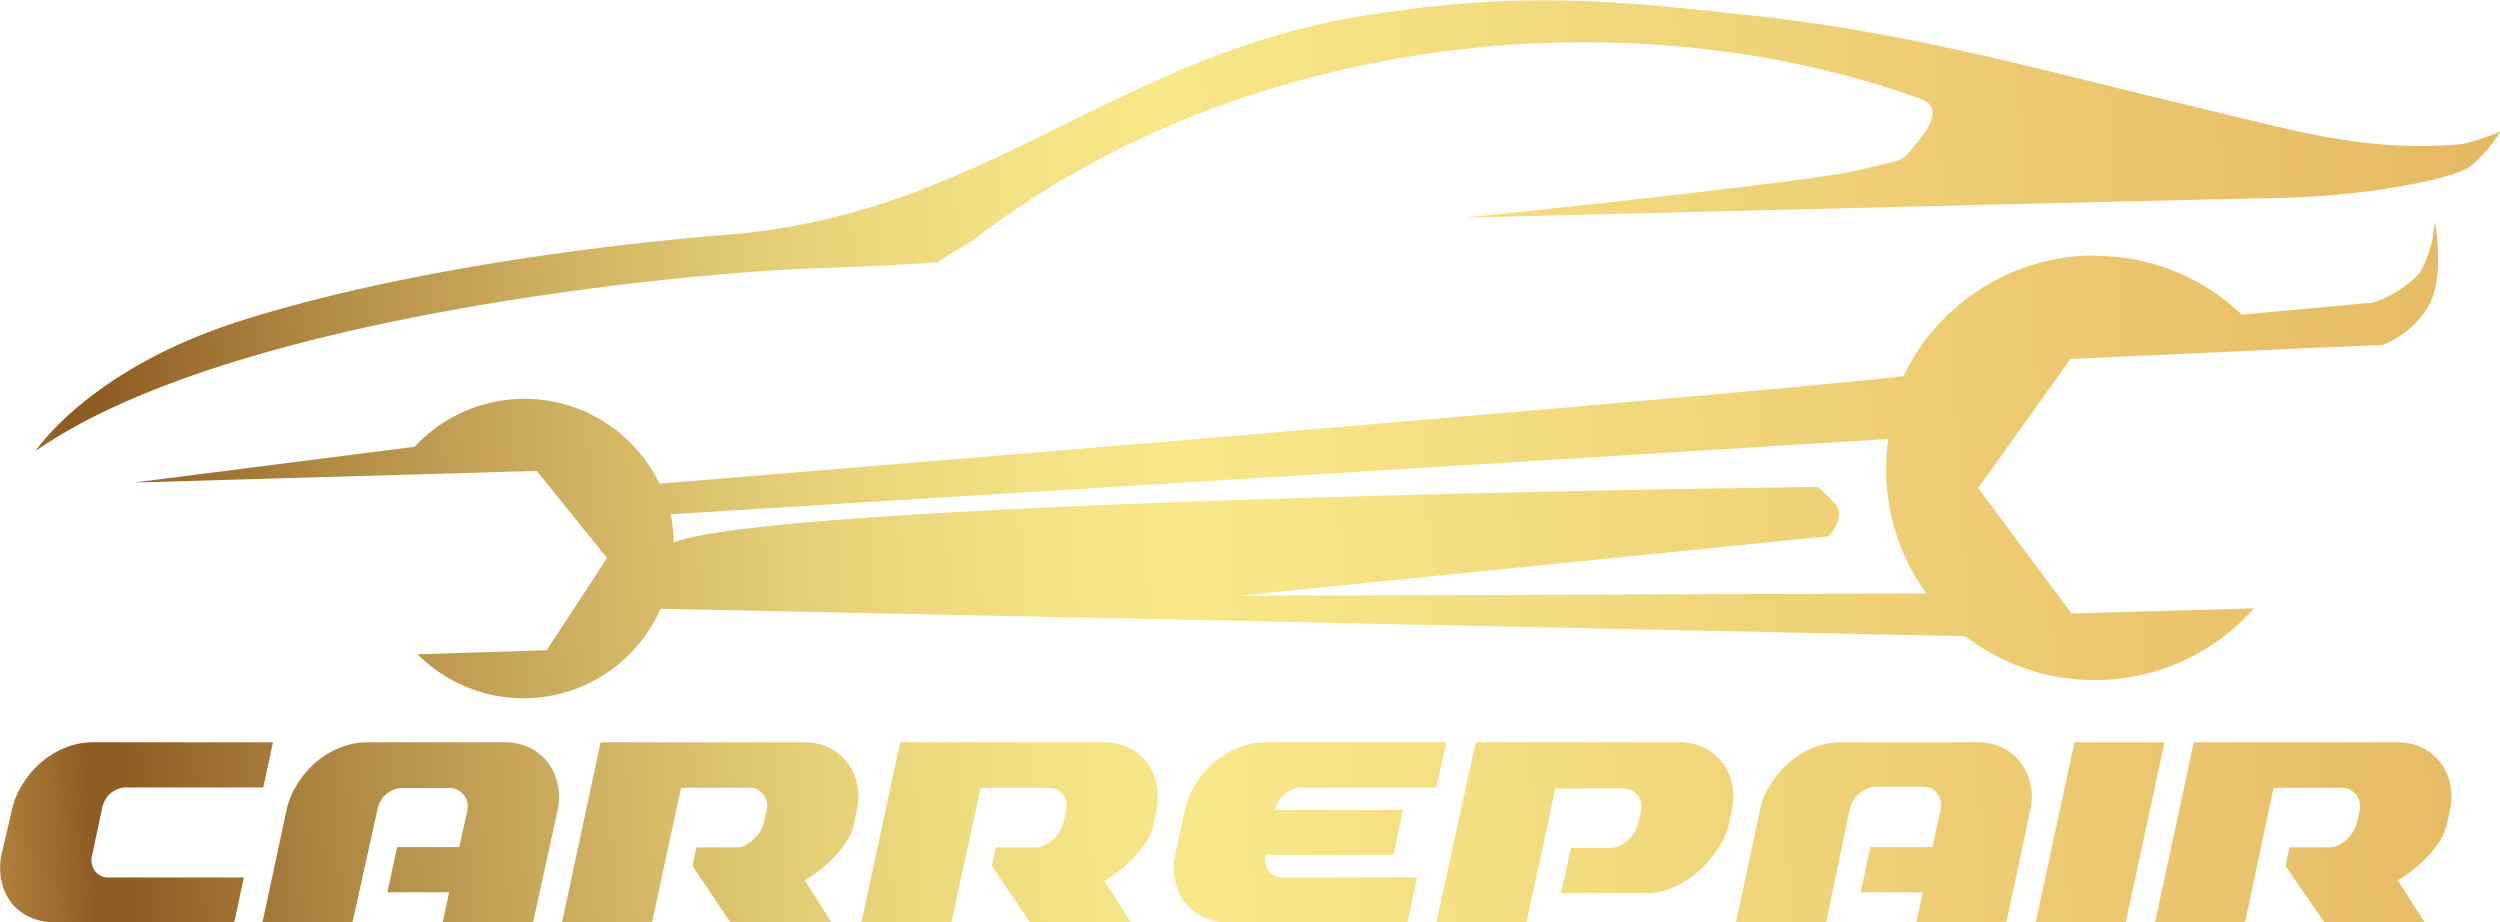 <svg xmlns="http://www.w3.org/2000/svg" xmlns:xlink="http://www.w3.org/1999/xlink" width="135.53" height="50" viewBox="0 0 135.53 50"><defs><style>.cls-1,.cls-10,.cls-11,.cls-2,.cls-3,.cls-4,.cls-5,.cls-6,.cls-7,.cls-8,.cls-9{fill-rule:evenodd;}.cls-1{fill:url(#Nueva_muestra_de_degradado_18);}.cls-2{fill:url(#Nueva_muestra_de_degradado_18-2);}.cls-3{fill:url(#Nueva_muestra_de_degradado_18-3);}.cls-4{fill:url(#Nueva_muestra_de_degradado_18-4);}.cls-5{fill:url(#Nueva_muestra_de_degradado_18-5);}.cls-6{fill:url(#Nueva_muestra_de_degradado_18-6);}.cls-7{fill:url(#Nueva_muestra_de_degradado_18-7);}.cls-8{fill:url(#Nueva_muestra_de_degradado_18-8);}.cls-9{fill:url(#Nueva_muestra_de_degradado_18-9);}.cls-10{fill:url(#Nueva_muestra_de_degradado_18-10);}.cls-11{fill:url(#Nueva_muestra_de_degradado_18-11);}</style><linearGradient id="Nueva_muestra_de_degradado_18" x1="143.22" y1="6" x2="-23.49" y2="16.26" gradientUnits="userSpaceOnUse"><stop offset="0.05" stop-color="#e6b964"/><stop offset="0.48" stop-color="#f8e889"/><stop offset="0.53" stop-color="#f3e285"/><stop offset="0.6" stop-color="#e7d178"/><stop offset="0.67" stop-color="#d2b564"/><stop offset="0.75" stop-color="#b48e47"/><stop offset="0.83" stop-color="#8f5c23"/><stop offset="0.84" stop-color="#8e5b22"/><stop offset="0.85" stop-color="#9a682b"/><stop offset="0.88" stop-color="#ba8a43"/><stop offset="0.92" stop-color="#e8ba65"/><stop offset="0.98" stop-color="#844d24"/><stop offset="1" stop-color="#281809"/></linearGradient><linearGradient id="Nueva_muestra_de_degradado_18-2" x1="144.28" y1="23.16" x2="-22.43" y2="33.42" xlink:href="#Nueva_muestra_de_degradado_18"/><linearGradient id="Nueva_muestra_de_degradado_18-3" x1="145.11" y1="36.73" x2="-21.59" y2="46.99" xlink:href="#Nueva_muestra_de_degradado_18"/><linearGradient id="Nueva_muestra_de_degradado_18-4" x1="145.17" y1="37.68" x2="-21.54" y2="47.94" xlink:href="#Nueva_muestra_de_degradado_18"/><linearGradient id="Nueva_muestra_de_degradado_18-5" x1="145.23" y1="38.57" x2="-21.48" y2="48.83" xlink:href="#Nueva_muestra_de_degradado_18"/><linearGradient id="Nueva_muestra_de_degradado_18-6" x1="145.29" y1="39.56" x2="-21.42" y2="49.82" xlink:href="#Nueva_muestra_de_degradado_18"/><linearGradient id="Nueva_muestra_de_degradado_18-7" x1="145.35" y1="40.63" x2="-21.35" y2="50.89" xlink:href="#Nueva_muestra_de_degradado_18"/><linearGradient id="Nueva_muestra_de_degradado_18-8" x1="145.39" y1="41.18" x2="-21.32" y2="51.44" xlink:href="#Nueva_muestra_de_degradado_18"/><linearGradient id="Nueva_muestra_de_degradado_18-9" x1="145.47" y1="42.58" x2="-21.23" y2="52.84" xlink:href="#Nueva_muestra_de_degradado_18"/><linearGradient id="Nueva_muestra_de_degradado_18-10" x1="145.51" y1="43.17" x2="-21.2" y2="53.43" xlink:href="#Nueva_muestra_de_degradado_18"/><linearGradient id="Nueva_muestra_de_degradado_18-11" x1="145.55" y1="43.86" x2="-21.15" y2="54.12" xlink:href="#Nueva_muestra_de_degradado_18"/></defs><title>car-repair</title><g id="レイヤー_2" data-name="レイヤー 2"><g id="レイヤー_1-2" data-name="レイヤー 1"><path class="cls-1" d="M1.93,24.45S4.83,20,13.06,17.39s18.83-4.06,26.41-4.67C53.35,11.61,60.44,3,74,.84,82.49-.5,87.28,0,95.34.88s15.69,3,21.37,4.36,8,2,10.41,2.35a25.69,25.69,0,0,0,6.28.23,11.27,11.27,0,0,0,2.13-.68,6.62,6.62,0,0,1-1.69,1.93c-.92.59-5.2,1.57-10.64,1.67S79.44,11.8,79.44,11.8s18.44-1.89,21.28-2.57S103,8.84,104,7.64s1-1.94.18-2.26C87.82-.54,66.91,2.08,52.79,13l-2,1.22s-1.6.14-7.34.36S12.59,17,1.93,24.45Z"/><path class="cls-2" d="M113.53,13.87a11.47,11.47,0,0,1,8,3.19l7.14-.66a6,6,0,0,0,2.53-1.63A6.69,6.69,0,0,0,132,12s.62,3.19-.45,4.75a4.91,4.91,0,0,1-2.4,1.95l-6,.26-10.91.5-5,7,5.06,6.8,9.89-.28a11.53,11.53,0,0,1-15.65,1.51h0L35.81,33h0a8.11,8.11,0,0,1-13.17,2.47l7-.22,3.27-5-3.81-4.72-21.82.63,15.2-1.94a8.12,8.12,0,0,1,13.27,2h0s59.49-4.87,67.44-5.83a11.53,11.53,0,0,1,10.39-6.54Zm-77,15.53c6.16-2.35,62-3,62-3s.07,0,.87.81-.28,1.86-.28,1.86l-32,3.23,37.31-.13a11.49,11.49,0,0,1-2.18-6.74,12.39,12.39,0,0,1,.11-1.63l-66,4.08A7.61,7.61,0,0,1,36.52,29.4Z"/><path class="cls-3" d="M5.05,40.24a4.08,4.08,0,0,0-1.48.28,4.76,4.76,0,0,0-1.33.8,5,5,0,0,0-1,1.17,4.1,4.1,0,0,0-.59,1.4L.08,46.34a3.35,3.35,0,0,0,0,1.41A3,3,0,0,0,.6,48.92a2.61,2.61,0,0,0,1,.79A3.19,3.19,0,0,0,3,50h9.7l.52-2.43H5.91a.89.89,0,0,1-.77-.37A1,1,0,0,1,5,46.34l.52-2.45A1.49,1.49,0,0,1,6,43,1.42,1.42,0,0,1,7,42.69h7.27l.53-2.45Z"/><path class="cls-4" d="M14.23,50l1.31-6.11a4.31,4.31,0,0,1,.59-1.4,5,5,0,0,1,1-1.17,4.67,4.67,0,0,1,1.34-.8A4,4,0,0,1,20,40.24h7.33a3.11,3.11,0,0,1,1.35.28,2.78,2.78,0,0,1,1.55,2,3.15,3.15,0,0,1,0,1.4L28.9,50H24l.35-1.63H21l.53-2.45h3.37l.44-2a1,1,0,0,0-1-1.2H21.89A1.42,1.42,0,0,0,21,43a1.52,1.52,0,0,0-.53.85L19.11,50Z"/><path class="cls-5" d="M37.54,46.94l.22-1H39.9a1.12,1.12,0,0,0,.53-.13,1.89,1.89,0,0,0,.46-.34,2.12,2.12,0,0,0,.35-.44,1.52,1.52,0,0,0,.18-.47l.14-.65a1,1,0,0,0-.18-.85.93.93,0,0,0-.78-.35H36.92L35.35,50H30.47l2.09-9.76h11a3.18,3.18,0,0,1,1.36.28,2.83,2.83,0,0,1,1,.8,2.93,2.93,0,0,1,.54,1.17,3.16,3.16,0,0,1,0,1.4l-.17.81a2.81,2.81,0,0,1-.34.82,4.65,4.65,0,0,1-.62.82,7.23,7.23,0,0,1-.8.76,6.56,6.56,0,0,1-.9.62L45.07,50H39.6Z"/><path class="cls-6" d="M53.77,46.94l.22-1h2.15a1.11,1.11,0,0,0,.52-.13,1.77,1.77,0,0,0,.47-.34,2.07,2.07,0,0,0,.34-.44,1.86,1.86,0,0,0,.19-.47l.14-.65a1,1,0,0,0-.18-.85,1,1,0,0,0-.79-.35H53.16L51.58,50H46.7l2.1-9.76h11a3.11,3.11,0,0,1,1.35.28,2.78,2.78,0,0,1,1.55,2,3.15,3.15,0,0,1,0,1.4l-.17.81a2.81,2.81,0,0,1-.34.82,5.2,5.2,0,0,1-.62.82,7.23,7.23,0,0,1-.8.76,8.06,8.06,0,0,1-.9.62L61.31,50H55.83Z"/><path class="cls-7" d="M68.69,40.24H78.4l-.53,2.45H70.6a1.4,1.4,0,0,0-.93.35,1.5,1.5,0,0,0-.54.87h6.93l-.52,2.43H68.61a1,1,0,0,0,.16.86.92.92,0,0,0,.78.37h7.27L76.3,50H66.59a3.14,3.14,0,0,1-1.35-.29,2.61,2.61,0,0,1-1-.79,2.84,2.84,0,0,1-.53-1.17,3.35,3.35,0,0,1,0-1.41l.53-2.45a4.1,4.1,0,0,1,.59-1.4,5.25,5.25,0,0,1,1-1.17,5,5,0,0,1,1.34-.8A4,4,0,0,1,68.69,40.24Z"/><path class="cls-8" d="M82.75,50H77.87L80,40.24H91a3.11,3.11,0,0,1,1.35.28,2.74,2.74,0,0,1,1,.8,2.68,2.68,0,0,1,.54,1.17,3.31,3.31,0,0,1,0,1.4l-.17.81A3.77,3.77,0,0,1,93.13,46a6.31,6.31,0,0,1-1,1.19,5.74,5.74,0,0,1-1.35.89,3.64,3.64,0,0,1-1.55.34H84.63l.53-2.45H87.3a1.12,1.12,0,0,0,.53-.13,1.94,1.94,0,0,0,.47-.34,2.07,2.07,0,0,0,.34-.44,1.86,1.86,0,0,0,.19-.47l.14-.65a1,1,0,0,0-1-1.2H84.32Z"/><path class="cls-9" d="M94.11,50l1.31-6.11a3.91,3.91,0,0,1,.59-1.4,5,5,0,0,1,1-1.17,4.81,4.81,0,0,1,1.34-.8,4,4,0,0,1,1.48-.28h7.33a3.18,3.18,0,0,1,1.36.28,2.71,2.71,0,0,1,1,.8,2.81,2.81,0,0,1,.55,1.17,3.16,3.16,0,0,1,0,1.4L108.77,50h-4.88l.35-1.63h-3.37l.53-2.45h3.36l.44-2A1,1,0,0,0,105,43a.94.94,0,0,0-.79-.35h-2.47a1.38,1.38,0,0,0-.92.35,1.49,1.49,0,0,0-.54.85L99,50Z"/><polygon class="cls-10" points="112.46 40.24 117.34 40.24 115.24 50 110.36 50 112.46 40.24"/><path class="cls-11" d="M123.9,46.94l.22-1h2.15a1.11,1.11,0,0,0,.52-.13,1.94,1.94,0,0,0,.47-.34,2.07,2.07,0,0,0,.34-.44,1.86,1.86,0,0,0,.19-.47l.14-.65a1,1,0,0,0-1-1.2h-3.68L121.71,50h-4.88l2.1-9.76h11a3.11,3.11,0,0,1,1.35.28,2.74,2.74,0,0,1,1,.8,2.68,2.68,0,0,1,.54,1.17,3.15,3.15,0,0,1,0,1.4l-.17.81a3.11,3.11,0,0,1-.34.82,5.2,5.2,0,0,1-.62.82,6.54,6.54,0,0,1-.81.76,7.15,7.15,0,0,1-.89.62L131.44,50H126Z"/></g></g></svg>